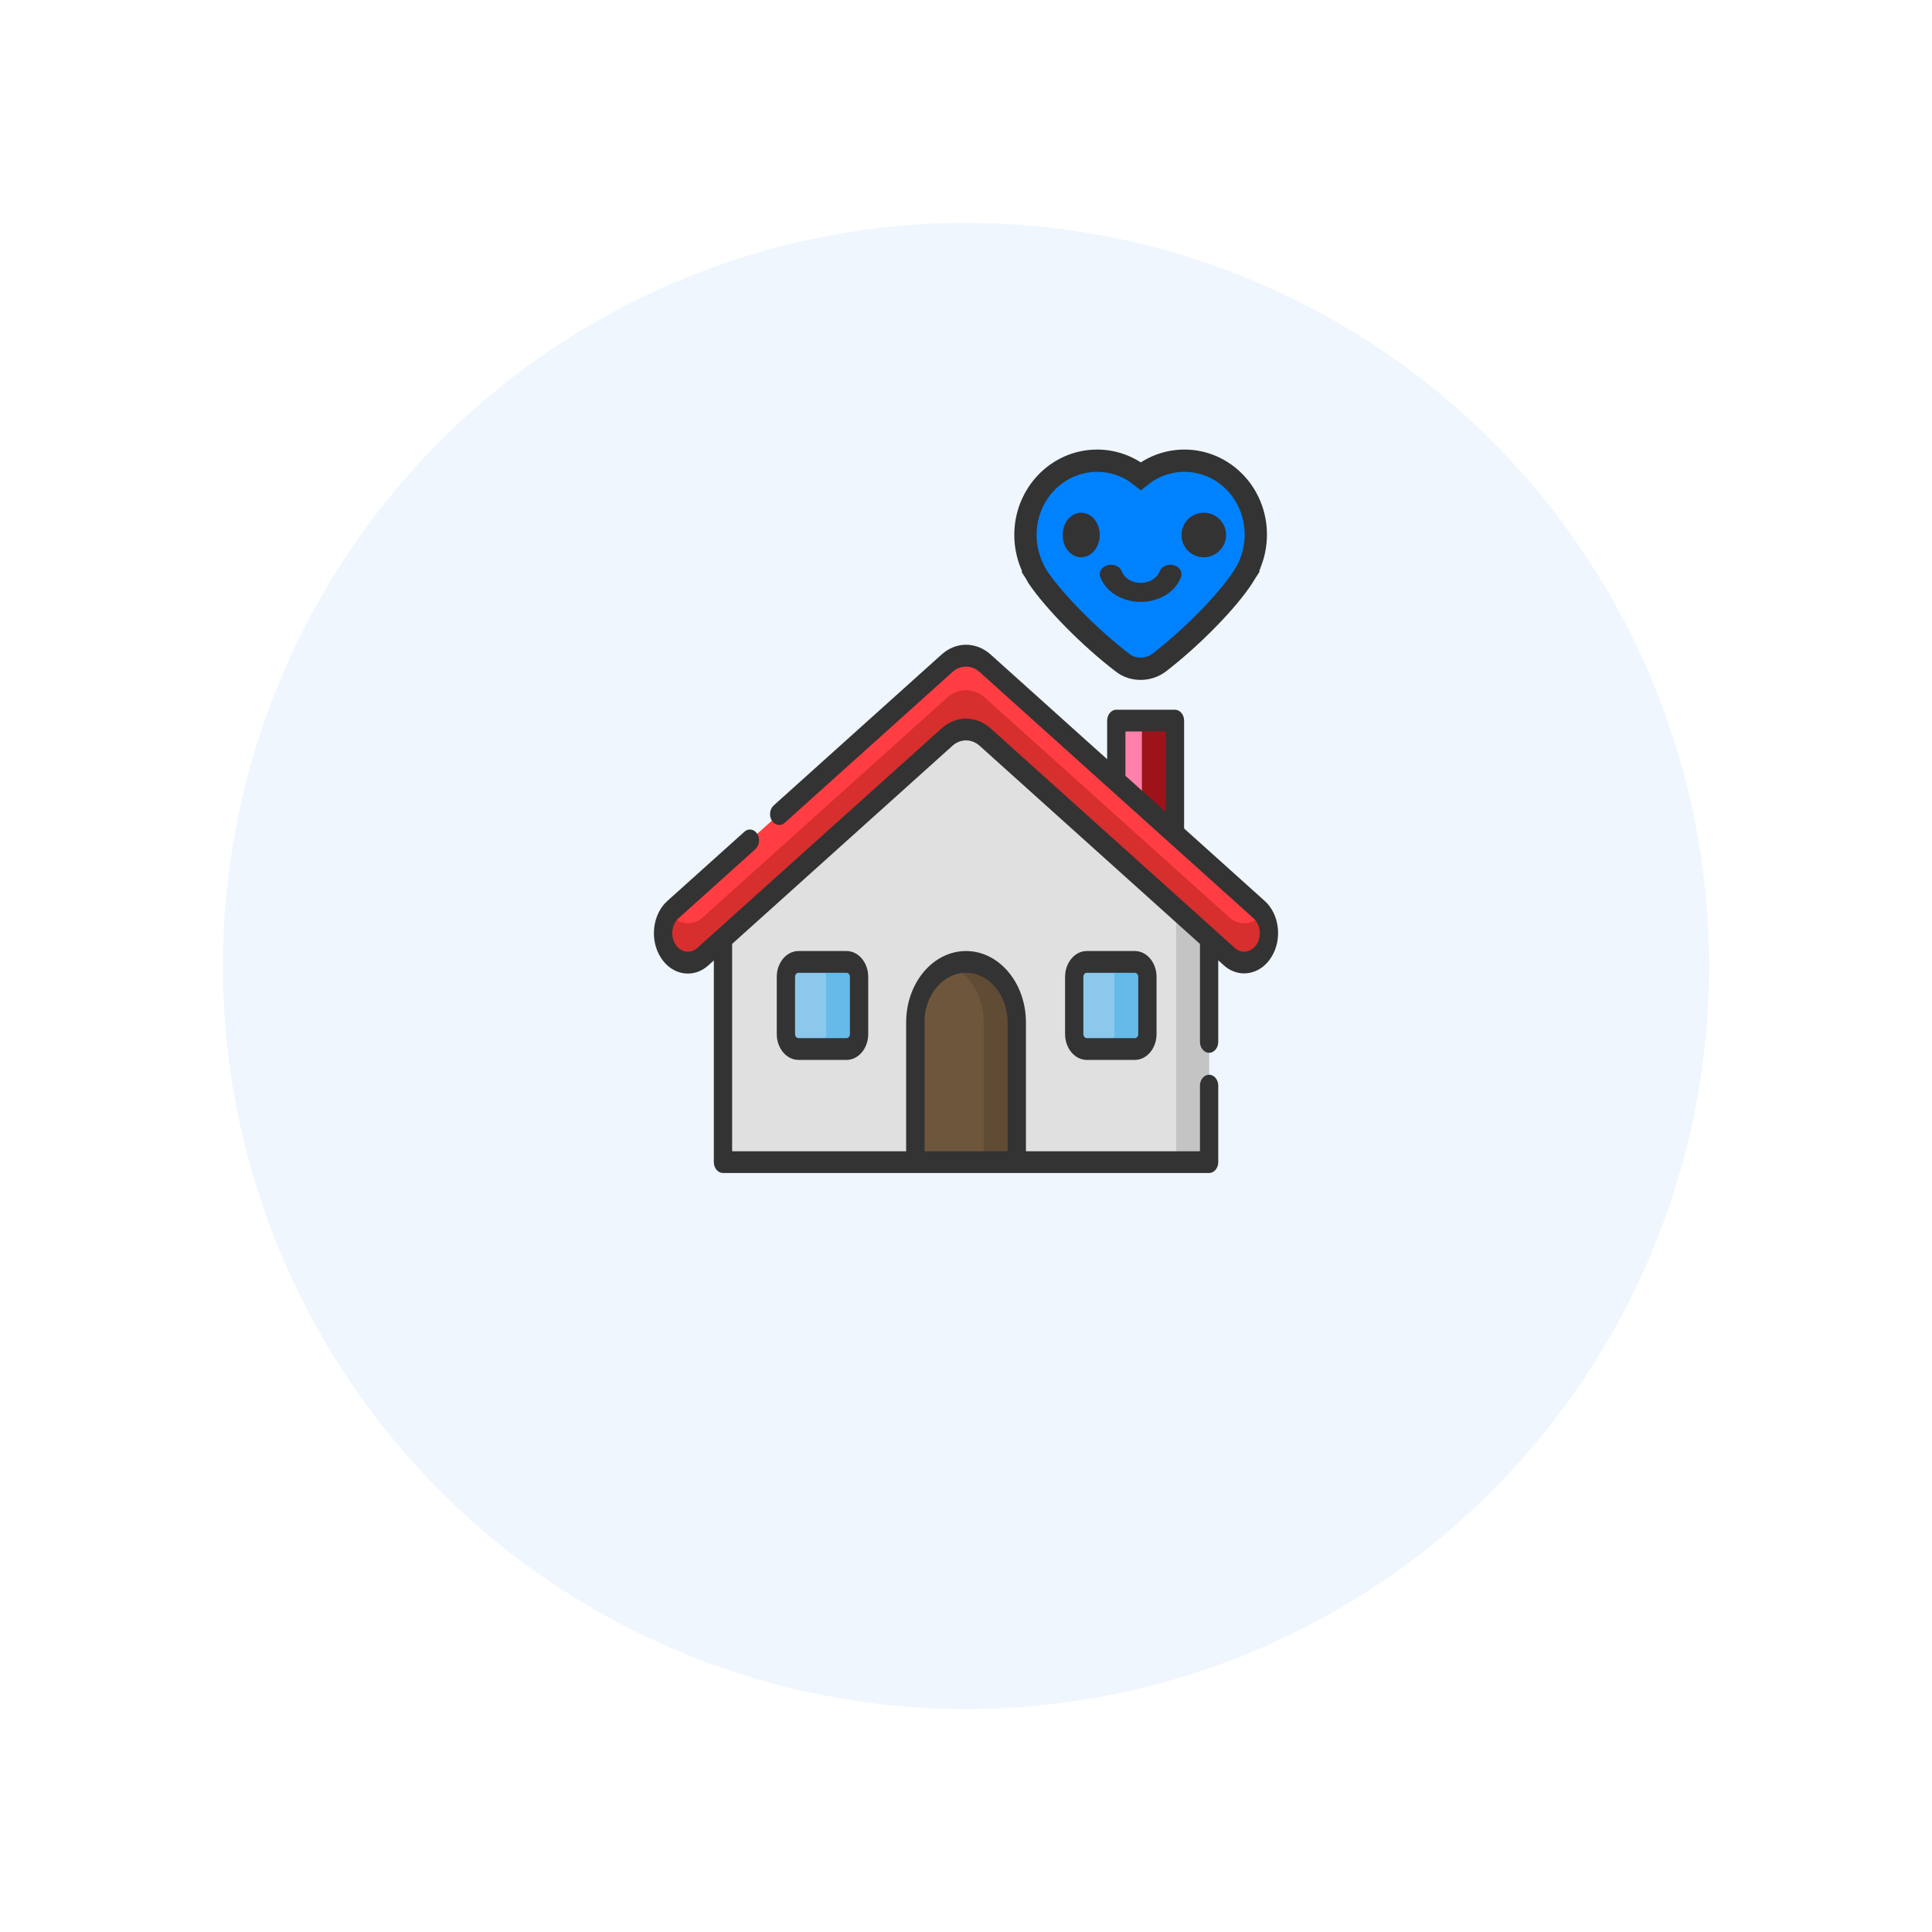 <svg width="260" height="260" viewBox="0 0 260 260" fill="none" xmlns="http://www.w3.org/2000/svg">
<g filter="url(#filter0_d_382_3146)">
<circle cx="130" cy="110" r="100" fill="#EFF6FE"/>
</g>
<path d="M158.12 112.216V96.957H150.226V105.124L158.12 112.216Z" fill="#FF80A9"/>
<path d="M153.672 96.957V108.231L158.12 112.216V96.957H153.672Z" fill="#9E1219"/>
<path d="M132.565 99.204C131.039 97.836 128.955 97.836 127.429 99.204L97.295 126.304V156.394H162.716V126.304L132.565 99.204Z" fill="#E0E0E0"/>
<path d="M158.284 122.318V156.394H162.715V126.304L158.284 122.318Z" fill="#C4C4C4"/>
<path d="M169.445 122.415L132.565 89.239C131.039 87.871 128.955 87.871 127.429 89.239L90.566 122.415C89.088 123.744 88.809 126.225 89.909 127.984C91.025 129.742 93.109 130.074 94.587 128.765L127.445 99.223C128.971 97.855 131.056 97.855 132.582 99.223L165.424 128.746C166.901 130.074 168.985 129.723 170.101 127.964C171.217 126.225 170.922 123.724 169.445 122.415Z" fill="#FF3D43"/>
<path d="M165.424 123.451L132.565 93.909C131.039 92.541 128.955 92.541 127.429 93.909L94.587 123.451C93.192 124.702 91.239 124.448 90.09 122.924C89.056 124.311 88.941 126.421 89.909 127.965C91.025 129.723 93.109 130.055 94.587 128.746L127.445 99.203C128.971 97.836 131.056 97.836 132.582 99.203L165.424 128.746C166.901 130.075 168.985 129.723 170.101 127.965C171.086 126.421 170.971 124.311 169.921 122.924C168.788 124.467 166.819 124.721 165.424 123.451Z" fill="#D72E2E"/>
<path d="M136.833 156.393H123.194V137.558C123.194 133.084 126.247 129.449 130.022 129.449C133.797 129.449 136.849 133.084 136.849 137.558V156.393H136.833Z" fill="#6E563D"/>
<path d="M130.005 129.449C129.234 129.449 128.479 129.606 127.789 129.899C130.464 130.993 132.385 134.002 132.385 137.558V156.393H136.817V137.558C136.833 133.084 133.78 129.449 130.005 129.449Z" fill="#604B35"/>
<path d="M113.921 141.194H107.454C106.518 141.194 105.763 140.295 105.763 139.182V131.483C105.763 130.37 106.518 129.471 107.454 129.471H113.921C114.856 129.471 115.611 130.37 115.611 131.483V139.182C115.627 140.295 114.856 141.194 113.921 141.194Z" fill="#8CC7EC"/>
<path d="M146.254 141.194H152.721C153.656 141.194 154.411 140.295 154.411 139.182V131.483C154.411 130.37 153.656 129.471 152.721 129.471H146.254C145.318 129.471 144.563 130.37 144.563 131.483V139.182C144.547 140.295 145.318 141.194 146.254 141.194Z" fill="#8CC7EC"/>
<path d="M113.921 129.449H109.49C110.425 129.449 111.18 130.348 111.18 131.462V139.16C111.18 140.274 110.425 141.173 109.49 141.173H113.921C114.856 141.173 115.611 140.274 115.611 139.16V131.462C115.628 130.348 114.856 129.449 113.921 129.449Z" fill="#66BAEA"/>
<path d="M152.72 129.449H148.289C149.224 129.449 149.98 130.348 149.98 131.462V139.16C149.98 140.274 149.224 141.173 148.289 141.173H152.72C153.656 141.173 154.411 140.274 154.411 139.16V131.462C154.411 130.348 153.656 129.449 152.72 129.449Z" fill="#66BAEA"/>
<path d="M170.2 121.244L159.352 111.494V96.977C159.352 96.176 158.793 95.511 158.12 95.511H150.226C149.553 95.511 148.995 96.176 148.995 96.977V102.174L133.321 88.087C131.368 86.328 128.643 86.328 126.707 88.087L104.123 108.388C103.581 108.876 103.466 109.795 103.877 110.439C104.287 111.084 105.058 111.221 105.6 110.732L128.183 90.431C129.25 89.474 130.76 89.474 131.827 90.431L168.707 123.589C169.626 124.429 169.822 125.992 169.117 127.086C168.411 128.181 167.098 128.415 166.179 127.575L133.321 98.032C131.368 96.273 128.643 96.273 126.707 98.032L93.832 127.575C92.913 128.415 91.583 128.181 90.894 127.086C90.188 125.992 90.385 124.41 91.304 123.589L101.661 114.269C102.202 113.78 102.317 112.862 101.907 112.217C101.497 111.573 100.725 111.436 100.184 111.924L89.811 121.244C87.808 123.042 87.398 126.461 88.924 128.864C90.434 131.248 93.307 131.737 95.325 129.919L96.064 129.255V156.395C96.064 157.196 96.622 157.86 97.295 157.86H162.716C163.389 157.86 163.947 157.196 163.947 156.395V146.098C163.947 145.296 163.389 144.632 162.716 144.632C162.043 144.632 161.485 145.296 161.485 146.098V154.929H138.064V137.579C138.064 132.284 134.453 127.985 130.005 127.985C125.557 127.985 121.947 132.284 121.947 137.579V154.929H98.526V127.028L128.183 100.357C129.25 99.4 130.76 99.4 131.827 100.357L161.485 127.028V140.216C161.485 141.017 162.043 141.682 162.716 141.682C163.389 141.682 163.947 141.017 163.947 140.216V129.236L164.686 129.9C165.506 130.642 166.474 130.994 167.427 130.994C168.805 130.994 170.184 130.252 171.07 128.845C172.596 126.461 172.202 123.042 170.2 121.244ZM151.456 98.442H156.89V109.287L151.456 104.402V98.442ZM124.408 137.579C124.408 133.905 126.92 130.916 130.005 130.916C133.091 130.916 135.602 133.905 135.602 137.579V154.929H124.425V137.579H124.408Z" fill="#333333"/>
<path d="M107.454 127.984C105.846 127.984 104.533 129.547 104.533 131.462V139.16C104.533 141.075 105.846 142.638 107.454 142.638H113.921C115.529 142.638 116.842 141.075 116.842 139.16V131.462C116.842 129.547 115.529 127.984 113.921 127.984H107.454ZM114.38 131.462V139.16C114.38 139.473 114.167 139.707 113.921 139.707H107.454C107.192 139.707 106.995 139.453 106.995 139.16V131.462C106.995 131.149 107.208 130.915 107.454 130.915H113.921C114.183 130.915 114.38 131.169 114.38 131.462Z" fill="#333333"/>
<path d="M146.254 127.984C144.645 127.984 143.333 129.547 143.333 131.462V139.16C143.333 141.075 144.645 142.638 146.254 142.638H152.72C154.329 142.638 155.642 141.075 155.642 139.16V131.462C155.642 129.547 154.329 127.984 152.72 127.984H146.254ZM153.18 131.462V139.16C153.18 139.473 152.967 139.707 152.72 139.707H146.254C145.991 139.707 145.795 139.453 145.795 139.16V131.462C145.795 131.149 146.008 130.915 146.254 130.915H152.72C152.983 130.915 153.18 131.169 153.18 131.462Z" fill="#333333"/>
<path d="M167.751 76.893L167.99 76.52V76.431C168.009 76.393 168.03 76.351 168.051 76.308C168.101 76.203 168.184 76.027 168.246 75.82C168.732 74.618 169 73.303 169 71.933C169 66.442 164.709 62 159.391 62C157.171 62 155.144 62.779 153.524 64.07C151.904 62.779 149.877 62 147.656 62C142.285 62 138 66.498 138 71.983C138 73.385 138.281 74.729 138.787 75.955L138.804 75.995L138.823 76.034C138.896 76.186 138.954 76.308 139.009 76.438V76.57L139.249 76.943C139.346 77.093 139.396 77.174 139.448 77.282C139.513 77.416 139.579 77.519 139.606 77.56C139.607 77.562 139.608 77.563 139.608 77.564L139.64 77.629L139.701 77.719C141.833 80.88 146.713 85.876 151.082 89.19C151.829 89.784 152.698 90 153.524 90C154.444 90 155.259 89.682 155.898 89.24L155.928 89.219L155.956 89.197C160.266 85.894 165.221 80.881 167.321 77.587L167.368 77.512L167.391 77.464L167.394 77.461C167.414 77.43 167.453 77.368 167.498 77.285L167.606 77.118L167.751 76.893Z" fill="#0082FF" stroke="#333333" stroke-width="3"/>
<path d="M148 72C148 70.34 146.883 69 145.5 69C144.117 69 143 70.34 143 72C143 73.66 144.117 75 145.5 75C146.883 74.979 148 73.638 148 72Z" fill="#333333"/>
<path d="M165 72C165 70.34 163.66 69 162 69C160.34 69 159 70.34 159 72C159 73.66 160.34 75 162 75C163.66 74.979 165 73.638 165 72Z" fill="#333333"/>
<path d="M153.505 81C156.008 81 158.187 79.664 158.934 77.653C159.176 76.976 158.732 76.266 157.945 76.063C157.138 75.86 156.29 76.232 156.048 76.892C155.704 77.822 154.675 78.447 153.505 78.447C152.333 78.447 151.305 77.822 150.962 76.892C150.719 76.215 149.851 75.843 149.064 76.063C148.257 76.266 147.813 76.993 148.075 77.653C148.822 79.647 151.002 81 153.505 81Z" fill="#333333"/>
<defs>
<filter id="filter0_d_382_3146" x="0" y="0" width="260" height="260" filterUnits="userSpaceOnUse" color-interpolation-filters="sRGB">
<feFlood flood-opacity="0" result="BackgroundImageFix"/>
<feColorMatrix in="SourceAlpha" type="matrix" values="0 0 0 0 0 0 0 0 0 0 0 0 0 0 0 0 0 0 127 0" result="hardAlpha"/>
<feOffset dy="20"/>
<feGaussianBlur stdDeviation="15"/>
<feColorMatrix type="matrix" values="0 0 0 0 0 0 0 0 0 0.393 0 0 0 0 0.771 0 0 0 0.15 0"/>
<feBlend mode="normal" in2="BackgroundImageFix" result="effect1_dropShadow_382_3146"/>
<feBlend mode="normal" in="SourceGraphic" in2="effect1_dropShadow_382_3146" result="shape"/>
</filter>
</defs>
</svg>
